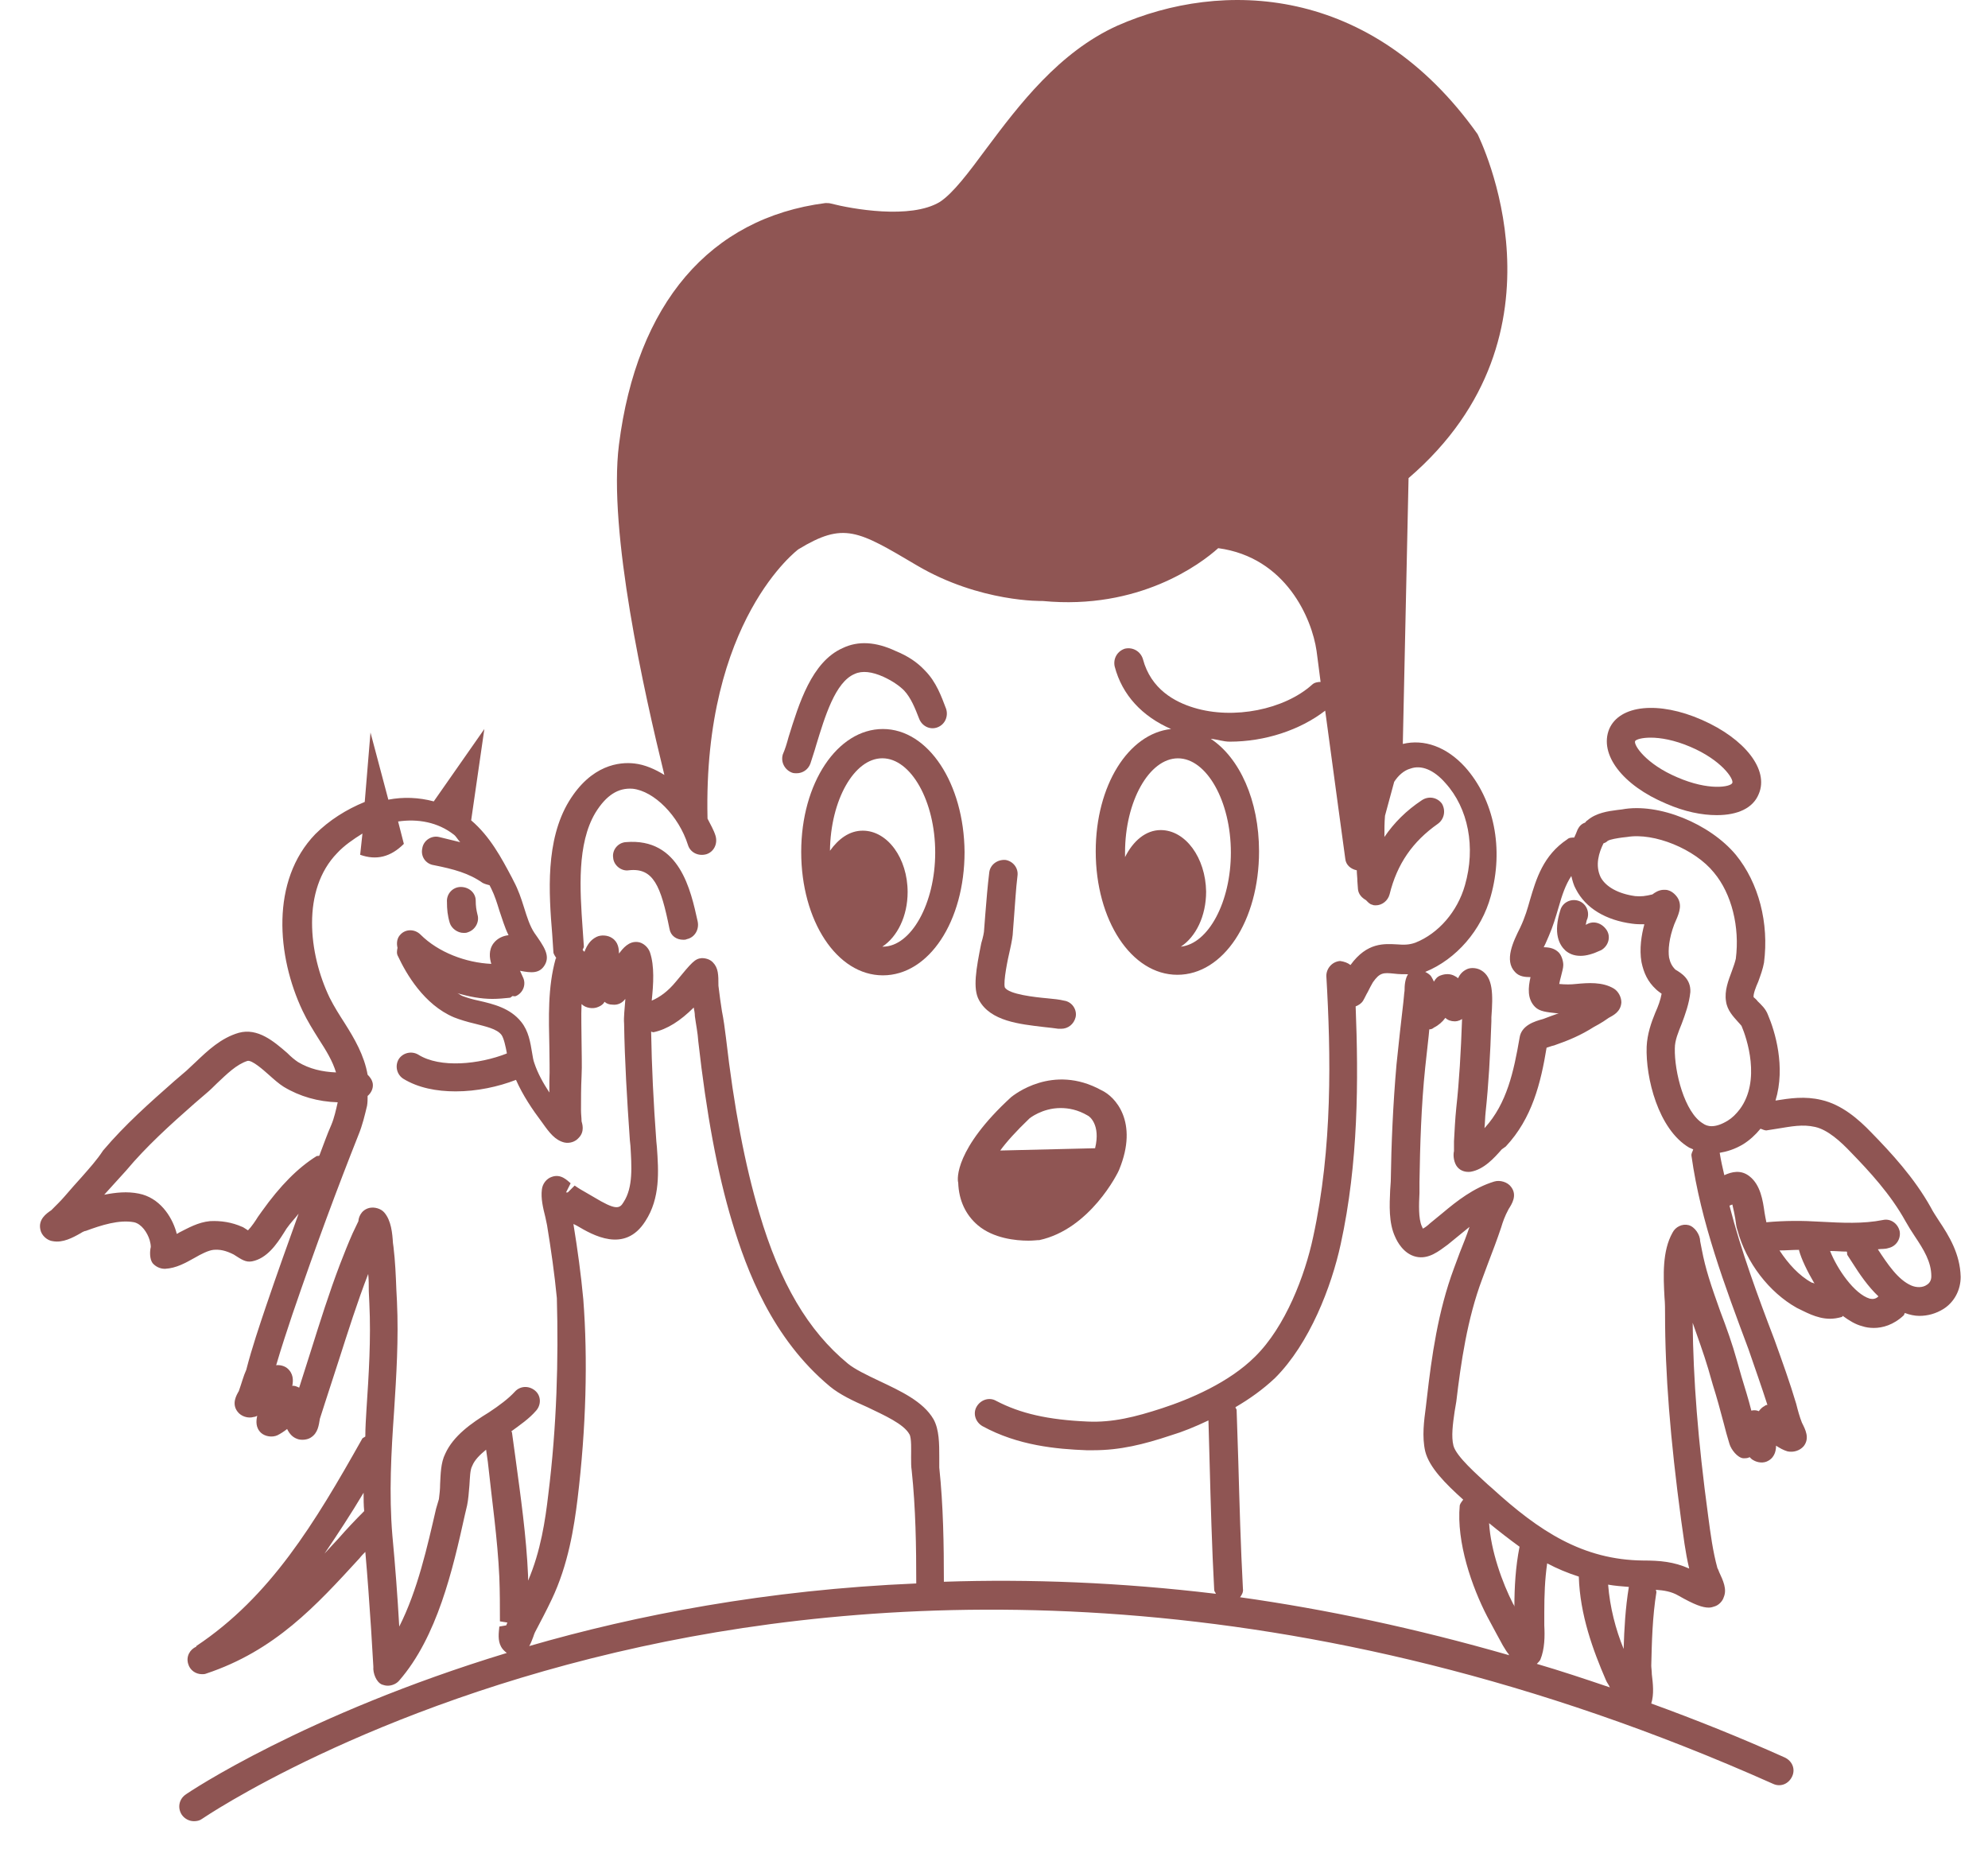 <svg width="47" height="44" viewBox="0 0 47 44" fill="none" xmlns="http://www.w3.org/2000/svg">
<path d="M10.962 22.053C10.989 22.053 11.03 22.053 11.057 22.039C11.233 21.985 11.342 21.795 11.288 21.618C11.261 21.51 11.247 21.415 11.247 21.293C11.247 21.102 11.084 20.967 10.894 20.967C10.703 20.967 10.554 21.13 10.567 21.32C10.567 21.496 10.581 21.645 10.635 21.822C10.676 21.944 10.812 22.053 10.962 22.053Z" fill="#8F5553"/>
<path d="M14.795 19.907C14.604 19.921 14.469 20.098 14.496 20.274C14.509 20.464 14.7 20.6 14.863 20.573C15.447 20.505 15.624 20.939 15.828 21.957C15.855 22.12 15.991 22.215 16.154 22.215C16.182 22.215 16.209 22.215 16.236 22.201C16.426 22.161 16.535 21.971 16.494 21.781C16.331 21.048 16.073 19.799 14.795 19.907Z" fill="#8F5553"/>
<path d="M19.16 18.048C19.201 17.913 19.255 17.763 19.296 17.614C19.5 16.949 19.745 16.121 20.207 15.931C20.384 15.849 20.615 15.877 20.887 15.999C21.091 16.094 21.254 16.202 21.376 16.324C21.54 16.501 21.635 16.745 21.73 16.989C21.798 17.166 21.988 17.261 22.165 17.193C22.342 17.125 22.423 16.935 22.369 16.759C22.26 16.474 22.138 16.121 21.866 15.849C21.689 15.659 21.471 15.51 21.172 15.388C20.71 15.171 20.289 15.143 19.922 15.32C19.187 15.646 18.888 16.637 18.643 17.424C18.603 17.573 18.562 17.709 18.508 17.831C18.453 18.008 18.548 18.198 18.725 18.265C18.766 18.279 18.793 18.279 18.834 18.279C18.97 18.279 19.106 18.198 19.16 18.048Z" fill="#8F5553"/>
<path d="M24.681 24.278C24.817 24.292 24.926 24.305 25.021 24.319C25.048 24.319 25.062 24.319 25.089 24.319C25.252 24.319 25.388 24.21 25.429 24.047C25.47 23.871 25.347 23.681 25.157 23.654C25.048 23.627 24.912 23.613 24.762 23.599C24.463 23.572 23.852 23.505 23.756 23.342C23.716 23.206 23.824 22.677 23.879 22.446C23.919 22.269 23.947 22.106 23.947 22.025L23.974 21.672C24.001 21.346 24.015 21.034 24.055 20.708C24.083 20.518 23.947 20.355 23.77 20.328C23.58 20.315 23.416 20.437 23.389 20.613C23.349 20.939 23.321 21.278 23.294 21.618L23.267 21.971C23.267 22.038 23.24 22.161 23.199 22.296C23.077 22.907 22.995 23.369 23.145 23.64C23.416 24.142 24.11 24.21 24.681 24.278Z" fill="#8F5553"/>
<path d="M20.873 17.233C19.799 17.233 18.942 18.509 18.942 20.138C18.942 21.767 19.785 23.056 20.873 23.056C21.961 23.056 22.804 21.78 22.804 20.138C22.79 18.523 21.947 17.233 20.873 17.233ZM20.873 22.378H20.86C21.213 22.147 21.458 21.658 21.458 21.088C21.458 20.287 20.982 19.636 20.397 19.636C20.084 19.636 19.826 19.826 19.622 20.111C19.636 18.916 20.193 17.925 20.86 17.925C21.539 17.925 22.11 18.944 22.11 20.152C22.11 21.36 21.539 22.378 20.873 22.378Z" fill="#8F5553"/>
<path d="M24.313 29.328C24.435 29.328 24.517 29.315 24.544 29.315C24.558 29.315 24.571 29.315 24.571 29.315C25.768 29.057 26.434 27.727 26.461 27.645C26.923 26.518 26.366 25.921 26.04 25.772C24.884 25.134 23.959 25.894 23.905 25.935C22.573 27.157 22.627 27.876 22.654 27.957C22.668 28.378 22.831 28.718 23.116 28.962C23.483 29.274 24.014 29.328 24.313 29.328ZM24.34 26.437C24.34 26.437 24.639 26.193 25.074 26.193C25.265 26.193 25.482 26.233 25.713 26.369C25.754 26.383 26.026 26.586 25.89 27.143L23.647 27.197C23.796 26.994 24.014 26.749 24.34 26.437Z" fill="#8F5553"/>
<path d="M37.516 21.849C37.502 21.849 37.502 21.862 37.489 21.862C37.502 21.822 37.502 21.767 37.53 21.713C37.584 21.537 37.489 21.347 37.312 21.292C37.135 21.238 36.945 21.333 36.891 21.509C36.714 22.066 36.864 22.337 37.013 22.473C37.095 22.541 37.203 22.595 37.367 22.595C37.502 22.595 37.652 22.555 37.856 22.46C38.019 22.365 38.087 22.161 37.992 21.998C37.883 21.822 37.679 21.754 37.516 21.849Z" fill="#8F5553"/>
<path d="M45.837 28.853C45.769 28.744 45.701 28.649 45.647 28.541C45.252 27.835 44.709 27.251 44.246 26.776C43.934 26.45 43.539 26.111 43.063 26.002C42.669 25.907 42.316 25.962 41.976 26.016C42.22 25.215 41.962 24.373 41.799 23.993C41.745 23.844 41.636 23.749 41.554 23.668C41.527 23.627 41.473 23.586 41.459 23.573C41.445 23.505 41.513 23.328 41.568 23.206C41.622 23.057 41.677 22.907 41.704 22.758C41.826 21.822 41.581 20.871 41.038 20.206C40.426 19.473 39.216 18.971 38.345 19.134L38.237 19.147C38.019 19.175 37.734 19.215 37.53 19.392C37.502 19.405 37.489 19.433 37.475 19.446C37.394 19.473 37.339 19.527 37.298 19.609C37.271 19.677 37.244 19.745 37.217 19.799C37.163 19.799 37.094 19.799 37.054 19.84C36.483 20.22 36.319 20.776 36.17 21.279C36.116 21.469 36.061 21.672 35.939 21.93C35.776 22.256 35.558 22.704 35.816 22.975C35.912 23.084 36.048 23.098 36.184 23.098C36.129 23.342 36.102 23.613 36.292 23.803C36.401 23.912 36.564 23.925 36.809 23.953C36.823 23.953 36.836 23.953 36.85 23.953C36.741 23.993 36.619 24.034 36.483 24.088C36.279 24.143 35.966 24.238 35.925 24.536C35.789 25.324 35.626 26.084 35.109 26.654L35.096 26.667C35.109 26.545 35.109 26.41 35.123 26.287C35.191 25.649 35.232 24.957 35.259 24.143V24.048C35.3 23.505 35.3 23.098 35.014 22.935C34.919 22.88 34.783 22.867 34.688 22.907C34.566 22.962 34.511 23.043 34.47 23.125C34.443 23.098 34.416 23.084 34.389 23.07C34.294 23.016 34.171 23.016 34.062 23.057C33.981 23.084 33.94 23.138 33.899 23.206C33.886 23.165 33.859 23.125 33.845 23.098C33.818 23.043 33.75 23.002 33.695 22.975C34.43 22.677 35.028 21.984 35.245 21.183C35.558 20.07 35.327 18.903 34.634 18.129C34.199 17.654 33.668 17.464 33.165 17.586L33.301 11.302C37.285 7.881 34.974 3.266 34.933 3.171C32.417 -0.372 28.882 -0.48 26.421 0.605C25.034 1.23 24.083 2.492 23.321 3.51C22.9 4.08 22.533 4.569 22.22 4.773C21.526 5.193 20.126 4.936 19.65 4.813C19.609 4.8 19.555 4.8 19.514 4.8C16.781 5.153 15.055 7.175 14.633 10.514C14.375 12.564 15.231 16.378 15.707 18.319C15.49 18.184 15.245 18.075 15 18.048C14.647 18.007 13.98 18.075 13.45 18.944C12.893 19.867 12.974 21.102 13.056 22.093L13.083 22.5C13.083 22.555 13.124 22.595 13.151 22.649L13.137 22.663C12.947 23.342 12.974 24.061 12.988 24.753C12.988 25.025 13.001 25.296 12.988 25.554C12.988 25.649 12.988 25.731 12.988 25.826C12.838 25.595 12.716 25.378 12.634 25.134C12.607 25.066 12.594 24.971 12.58 24.889C12.539 24.645 12.498 24.373 12.322 24.156C12.063 23.831 11.669 23.735 11.315 23.654C11.18 23.627 11.043 23.586 10.935 23.545C10.894 23.532 10.853 23.491 10.812 23.477C11.084 23.559 11.37 23.613 11.642 23.613C11.778 23.613 11.914 23.6 12.05 23.586C12.077 23.586 12.09 23.559 12.118 23.545C12.145 23.545 12.172 23.559 12.199 23.545C12.376 23.464 12.444 23.26 12.362 23.098L12.294 22.948C12.566 23.002 12.757 23.016 12.879 22.812C13.015 22.582 12.852 22.364 12.634 22.052C12.525 21.889 12.458 21.672 12.39 21.455C12.322 21.238 12.254 21.034 12.145 20.831L12.104 20.749C11.859 20.288 11.587 19.772 11.139 19.392L11.451 17.233L10.255 18.944C9.901 18.849 9.534 18.835 9.181 18.903L8.759 17.315L8.623 18.957C8.188 19.134 7.78 19.392 7.454 19.718C6.393 20.817 6.543 22.609 7.155 23.898C7.264 24.129 7.4 24.346 7.536 24.563C7.712 24.835 7.862 25.079 7.944 25.351C7.617 25.337 7.318 25.269 7.046 25.106C6.965 25.052 6.883 24.984 6.788 24.889C6.475 24.618 6.094 24.292 5.646 24.414C5.224 24.536 4.911 24.835 4.626 25.106C4.558 25.174 4.476 25.242 4.408 25.31L4.123 25.554C3.538 26.07 2.954 26.586 2.437 27.197C2.287 27.427 2.111 27.618 1.934 27.821C1.811 27.957 1.689 28.093 1.526 28.283C1.444 28.378 1.349 28.473 1.213 28.608C1.091 28.69 0.9 28.826 0.955 29.07C0.982 29.206 1.118 29.328 1.254 29.341C1.485 29.382 1.716 29.26 1.907 29.151C1.947 29.124 2.002 29.097 2.029 29.097C2.396 28.961 2.818 28.826 3.171 28.893C3.348 28.934 3.484 29.138 3.538 29.314C3.552 29.369 3.565 29.423 3.565 29.477C3.538 29.586 3.538 29.762 3.606 29.857C3.674 29.939 3.783 29.993 3.892 29.993H3.905C4.164 29.979 4.381 29.857 4.599 29.735C4.762 29.64 4.925 29.559 5.047 29.545C5.197 29.532 5.333 29.559 5.523 29.654C5.714 29.776 5.809 29.844 5.958 29.817C6.312 29.749 6.543 29.409 6.706 29.151L6.774 29.043C6.869 28.907 6.965 28.812 7.06 28.69C6.815 29.369 6.557 30.088 6.285 30.889C6.135 31.337 5.958 31.853 5.822 32.382C5.754 32.531 5.714 32.694 5.646 32.884C5.591 32.979 5.469 33.183 5.618 33.373C5.7 33.481 5.863 33.536 5.999 33.495C6.026 33.495 6.054 33.481 6.081 33.468C6.054 33.59 6.04 33.753 6.176 33.875C6.271 33.957 6.434 33.984 6.557 33.929C6.638 33.889 6.72 33.834 6.788 33.78C6.842 33.889 6.91 33.97 7.019 34.011C7.114 34.052 7.264 34.038 7.345 33.984C7.522 33.875 7.536 33.685 7.563 33.536C7.604 33.414 7.644 33.278 7.685 33.156L8.011 32.151C8.229 31.473 8.447 30.78 8.705 30.115C8.719 30.251 8.719 30.387 8.719 30.522L8.732 30.808C8.773 31.649 8.719 32.491 8.664 33.319C8.651 33.536 8.637 33.753 8.637 33.957C8.61 33.984 8.569 33.984 8.555 34.025C7.44 36.006 6.393 37.744 4.64 38.911C4.64 38.911 4.64 38.911 4.64 38.925C4.49 38.992 4.395 39.155 4.449 39.332C4.49 39.481 4.626 39.576 4.775 39.576C4.803 39.576 4.843 39.576 4.871 39.563C6.502 39.02 7.468 37.961 8.501 36.834C8.542 36.78 8.596 36.726 8.637 36.685C8.691 37.296 8.732 37.893 8.773 38.504L8.827 39.4C8.814 39.549 8.895 39.766 9.031 39.821C9.072 39.834 9.113 39.848 9.167 39.848C9.262 39.848 9.371 39.807 9.439 39.725C10.336 38.694 10.704 37.106 10.989 35.816L11.043 35.586C11.071 35.45 11.084 35.287 11.098 35.11C11.111 34.934 11.111 34.744 11.166 34.649C11.22 34.513 11.343 34.391 11.492 34.269L11.533 34.554C11.628 35.45 11.764 36.373 11.805 37.282C11.819 37.635 11.819 37.974 11.819 38.327L11.995 38.355C11.982 38.382 11.982 38.395 11.968 38.422L11.805 38.45C11.791 38.599 11.764 38.775 11.846 38.925C11.873 38.979 11.927 39.033 11.982 39.074C7.209 40.526 4.449 42.373 4.381 42.427C4.232 42.535 4.191 42.739 4.3 42.902C4.368 42.997 4.476 43.051 4.585 43.051C4.653 43.051 4.721 43.038 4.775 42.997C4.816 42.97 8.678 40.336 15.163 38.925C21.146 37.622 30.636 37.133 41.921 42.169C42.098 42.25 42.288 42.169 42.37 41.992C42.452 41.816 42.37 41.626 42.193 41.544C41.133 41.069 40.086 40.649 39.039 40.269C39.107 40.051 39.08 39.807 39.052 39.576C39.052 39.495 39.039 39.427 39.039 39.373C39.052 38.816 39.066 38.219 39.161 37.635C39.161 37.622 39.148 37.594 39.148 37.581C39.338 37.594 39.515 37.622 39.678 37.717C40.059 37.934 40.249 38.002 40.398 38.002C40.453 38.002 40.494 37.988 40.535 37.974C40.63 37.947 40.725 37.852 40.752 37.757C40.834 37.567 40.738 37.364 40.643 37.16C40.63 37.119 40.616 37.092 40.602 37.065C40.494 36.671 40.439 36.251 40.385 35.843C40.14 34.038 40.031 32.586 40.018 31.269C40.14 31.622 40.276 31.988 40.385 32.355L40.494 32.735C40.589 33.034 40.67 33.332 40.752 33.644C40.793 33.807 40.834 33.957 40.888 34.133C40.929 34.269 41.078 34.459 41.214 34.472C41.269 34.472 41.323 34.472 41.364 34.445C41.391 34.472 41.418 34.5 41.445 34.513C41.554 34.581 41.704 34.595 41.812 34.527C41.976 34.432 41.989 34.255 41.989 34.174C42.071 34.228 42.166 34.282 42.261 34.309C42.397 34.337 42.547 34.296 42.642 34.187C42.791 33.997 42.683 33.794 42.601 33.631C42.547 33.495 42.506 33.346 42.465 33.183C42.316 32.681 42.139 32.192 41.949 31.663C41.554 30.631 41.16 29.559 40.888 28.5C40.915 28.486 40.929 28.486 40.956 28.473C40.983 28.581 41.01 28.717 41.024 28.799C41.038 28.907 41.051 29.016 41.078 29.084C41.282 29.844 41.826 30.55 42.479 30.916C42.656 30.997 42.941 31.174 43.267 31.174C43.349 31.174 43.444 31.16 43.539 31.133C43.553 31.133 43.553 31.12 43.566 31.106C43.716 31.215 43.866 31.31 44.029 31.35C44.11 31.378 44.206 31.391 44.301 31.391C44.505 31.391 44.763 31.323 45.008 31.093C45.021 31.079 45.021 31.052 45.035 31.038C45.144 31.079 45.266 31.106 45.375 31.106C45.579 31.106 45.769 31.052 45.946 30.943C46.204 30.78 46.354 30.495 46.354 30.183C46.34 29.64 46.082 29.219 45.837 28.853ZM37.91 19.935C37.951 19.921 37.978 19.908 38.005 19.88C38.06 19.84 38.25 19.813 38.345 19.799L38.468 19.785C39.107 19.677 40.072 20.07 40.521 20.627C40.942 21.129 41.133 21.916 41.038 22.663C41.024 22.731 40.983 22.853 40.942 22.962C40.861 23.179 40.766 23.423 40.806 23.668C40.834 23.885 40.983 24.034 41.078 24.143C41.119 24.183 41.16 24.238 41.173 24.251C41.296 24.536 41.636 25.541 41.133 26.22C41.038 26.342 40.956 26.423 40.847 26.491C40.535 26.681 40.358 26.627 40.263 26.559C39.827 26.301 39.583 25.337 39.596 24.781C39.596 24.591 39.678 24.401 39.76 24.197C39.841 23.98 39.936 23.722 39.963 23.45C39.977 23.138 39.746 23.002 39.61 22.921C39.528 22.84 39.487 22.758 39.46 22.636C39.433 22.459 39.46 22.174 39.583 21.849C39.678 21.631 39.773 21.441 39.678 21.251C39.637 21.17 39.542 21.075 39.447 21.048C39.406 21.034 39.379 21.034 39.338 21.034C39.216 21.034 39.12 21.102 39.066 21.143C38.903 21.183 38.794 21.197 38.658 21.183C38.264 21.129 37.965 20.966 37.842 20.736C37.706 20.451 37.802 20.152 37.91 19.935ZM33.695 34.309C33.791 34.69 34.171 35.07 34.593 35.45C34.566 35.49 34.525 35.531 34.511 35.586C34.43 36.454 34.797 37.513 35.164 38.219C35.232 38.341 35.3 38.477 35.368 38.599C35.422 38.694 35.477 38.803 35.531 38.898C35.585 38.992 35.64 39.074 35.667 39.101C35.667 39.115 35.681 39.128 35.681 39.128C33.464 38.49 31.343 38.042 29.317 37.757C29.358 37.703 29.399 37.635 29.385 37.554C29.331 36.549 29.304 35.545 29.276 34.554L29.236 33.332C29.236 33.305 29.209 33.291 29.209 33.264C29.535 33.074 29.861 32.844 30.147 32.572C30.962 31.758 31.479 30.414 31.697 29.409C32.118 27.482 32.118 25.527 32.05 23.79C32.118 23.763 32.186 23.722 32.227 23.654C32.268 23.586 32.295 23.518 32.336 23.45C32.377 23.369 32.417 23.288 32.458 23.22C32.621 22.989 32.703 22.989 32.961 23.016C33.07 23.03 33.179 23.03 33.288 23.03C33.219 23.138 33.206 23.288 33.206 23.423C33.192 23.505 33.192 23.586 33.179 23.681L33.097 24.401C33.07 24.659 33.043 24.903 33.016 25.161C32.934 26.097 32.893 27.034 32.88 27.93L32.866 28.133C32.852 28.473 32.825 28.907 32.988 29.247C33.029 29.341 33.179 29.64 33.478 29.708C33.777 29.776 34.022 29.572 34.226 29.423L34.525 29.179C34.593 29.124 34.674 29.056 34.742 29.002C34.674 29.206 34.593 29.409 34.511 29.613L34.375 29.979C33.995 30.997 33.845 32.083 33.736 33.034L33.709 33.264C33.668 33.577 33.614 33.957 33.695 34.309ZM35.776 37.92C35.517 37.418 35.245 36.658 35.205 36.006C35.436 36.196 35.681 36.386 35.925 36.563C35.83 37.038 35.803 37.527 35.803 37.988C35.803 37.961 35.789 37.934 35.776 37.92ZM7.481 27.332C7.046 27.604 6.625 28.025 6.19 28.636L6.094 28.771C6.054 28.839 5.945 29.002 5.863 29.084C5.795 29.043 5.741 29.002 5.727 29.002C5.483 28.893 5.224 28.853 4.966 28.866C4.68 28.893 4.449 29.029 4.232 29.138C4.218 29.151 4.191 29.165 4.177 29.165C4.177 29.151 4.164 29.124 4.164 29.111C4.055 28.744 3.769 28.31 3.28 28.215C3.008 28.16 2.736 28.188 2.464 28.242C2.641 28.052 2.804 27.862 2.981 27.672C3.457 27.102 4.028 26.586 4.599 26.084L4.884 25.839C4.966 25.771 5.047 25.69 5.129 25.609C5.36 25.392 5.591 25.161 5.85 25.079C5.958 25.052 6.23 25.296 6.353 25.405C6.475 25.514 6.597 25.622 6.706 25.69C7.087 25.921 7.522 26.043 7.984 26.057C7.944 26.233 7.903 26.423 7.835 26.586C7.726 26.83 7.644 27.075 7.549 27.319C7.522 27.332 7.495 27.319 7.481 27.332ZM7.998 36.373C7.889 36.495 7.78 36.603 7.672 36.726C7.984 36.264 8.297 35.789 8.596 35.287C8.596 35.436 8.596 35.572 8.61 35.721C8.392 35.938 8.188 36.156 7.998 36.373ZM10.527 34.364C10.418 34.581 10.418 34.852 10.405 35.083C10.405 35.205 10.391 35.328 10.377 35.436L10.309 35.667C10.105 36.549 9.874 37.594 9.439 38.45C9.398 37.73 9.344 37.011 9.276 36.291C9.194 35.314 9.249 34.323 9.317 33.359C9.371 32.518 9.426 31.649 9.385 30.767L9.371 30.495C9.358 30.156 9.344 29.817 9.303 29.477L9.29 29.382C9.276 29.151 9.249 28.853 9.086 28.663C9.004 28.568 8.854 28.527 8.732 28.554C8.515 28.608 8.474 28.812 8.474 28.866L8.338 29.151C8.229 29.396 8.134 29.64 8.039 29.884C7.78 30.563 7.563 31.255 7.345 31.948L7.073 32.803C7.019 32.776 6.951 32.748 6.91 32.762C6.937 32.626 6.937 32.464 6.788 32.341C6.72 32.287 6.611 32.26 6.529 32.273C6.652 31.853 6.788 31.445 6.91 31.079C7.481 29.409 7.984 28.066 8.474 26.83C8.569 26.599 8.623 26.369 8.678 26.138C8.691 26.057 8.691 25.989 8.691 25.907C8.773 25.839 8.827 25.731 8.814 25.622C8.8 25.527 8.746 25.459 8.691 25.405C8.61 24.944 8.379 24.55 8.147 24.183C8.025 23.993 7.903 23.803 7.794 23.586C7.291 22.541 7.128 21.034 7.971 20.166C8.134 19.989 8.351 19.84 8.569 19.704L8.515 20.206C8.895 20.342 9.235 20.261 9.548 19.948L9.412 19.419C9.874 19.351 10.35 19.433 10.731 19.731C10.785 19.772 10.826 19.853 10.88 19.908C10.717 19.867 10.54 19.826 10.377 19.785C10.2 19.745 10.01 19.867 9.983 20.057C9.942 20.247 10.065 20.423 10.255 20.451C10.731 20.546 11.084 20.641 11.411 20.871C11.465 20.898 11.519 20.912 11.574 20.926L11.615 21.007C11.696 21.17 11.751 21.346 11.805 21.523C11.873 21.713 11.927 21.916 12.023 22.107C11.9 22.12 11.764 22.174 11.669 22.297C11.547 22.459 11.574 22.649 11.615 22.785C11.016 22.758 10.364 22.514 9.942 22.093C9.806 21.957 9.589 21.957 9.466 22.093C9.385 22.174 9.371 22.297 9.398 22.405C9.385 22.473 9.371 22.541 9.412 22.609C9.602 23.016 10.024 23.749 10.731 24.048C10.867 24.102 11.043 24.156 11.22 24.197C11.479 24.265 11.751 24.319 11.859 24.468C11.914 24.55 11.954 24.74 11.982 24.889V24.903C11.329 25.161 10.405 25.256 9.888 24.93C9.725 24.835 9.521 24.889 9.426 25.038C9.33 25.201 9.385 25.405 9.534 25.5C9.888 25.717 10.323 25.799 10.772 25.799C11.275 25.799 11.778 25.69 12.199 25.527C12.362 25.894 12.58 26.22 12.825 26.545C12.988 26.776 13.124 26.953 13.341 27.007C13.464 27.034 13.6 26.993 13.681 26.898C13.831 26.749 13.763 26.559 13.749 26.505C13.749 26.423 13.736 26.342 13.736 26.247C13.736 25.975 13.736 25.717 13.749 25.446C13.763 25.174 13.749 24.889 13.749 24.618C13.749 24.333 13.736 24.034 13.749 23.735C13.844 23.831 14.021 23.858 14.143 23.803C14.211 23.776 14.266 23.735 14.293 23.681C14.334 23.722 14.402 23.749 14.483 23.749C14.606 23.763 14.715 23.708 14.783 23.613C14.783 23.627 14.783 23.627 14.783 23.64C14.769 23.844 14.742 24.048 14.755 24.197C14.769 25.079 14.823 25.975 14.891 26.953L14.905 27.088C14.932 27.563 14.973 28.066 14.742 28.418C14.647 28.581 14.551 28.608 14.035 28.296L13.872 28.201C13.776 28.147 13.681 28.093 13.586 28.025L13.423 28.188H13.382L13.491 27.971C13.409 27.903 13.26 27.74 13.042 27.821C12.92 27.862 12.825 27.984 12.811 28.12C12.784 28.323 12.838 28.554 12.893 28.771C12.906 28.839 12.92 28.907 12.933 28.961C13.029 29.545 13.11 30.115 13.165 30.685C13.205 32.124 13.165 33.712 12.961 35.341C12.893 35.925 12.784 36.671 12.485 37.364C12.485 37.323 12.485 37.282 12.485 37.255C12.444 36.305 12.308 35.368 12.186 34.459L12.104 33.862C12.104 33.848 12.09 33.848 12.09 33.834C12.294 33.685 12.512 33.536 12.675 33.346C12.797 33.21 12.797 32.993 12.648 32.871C12.498 32.748 12.294 32.762 12.172 32.898C12.023 33.061 11.805 33.224 11.56 33.386C11.139 33.644 10.717 33.943 10.527 34.364ZM12.512 38.911C12.553 38.843 12.58 38.762 12.607 38.694C12.621 38.653 12.634 38.612 12.648 38.585C12.784 38.327 12.92 38.069 13.042 37.812C13.437 36.984 13.572 36.101 13.654 35.436C13.858 33.753 13.899 32.124 13.79 30.712C13.736 30.129 13.654 29.532 13.559 28.948V28.934L13.64 28.975C14.008 29.192 14.769 29.64 15.258 28.866C15.612 28.323 15.571 27.686 15.53 27.115L15.517 26.98C15.449 26.057 15.408 25.215 15.394 24.387C15.408 24.387 15.422 24.401 15.449 24.401C15.775 24.333 16.088 24.129 16.401 23.817C16.414 23.885 16.428 23.953 16.428 24.02C16.455 24.224 16.496 24.414 16.509 24.618C16.7 26.314 16.958 27.726 17.311 28.893C17.651 30.02 18.25 31.636 19.623 32.776C19.854 32.966 20.167 33.115 20.507 33.264C20.901 33.454 21.363 33.658 21.499 33.902C21.554 33.984 21.54 34.296 21.54 34.445C21.54 34.567 21.54 34.676 21.554 34.758C21.649 35.653 21.662 36.563 21.662 37.431C18.127 37.581 15.041 38.178 12.512 38.911ZM22.315 37.391C22.315 36.522 22.302 35.599 22.206 34.69C22.206 34.622 22.206 34.54 22.206 34.445C22.206 34.133 22.206 33.794 22.07 33.549C21.826 33.129 21.295 32.884 20.779 32.64C20.493 32.504 20.208 32.368 20.044 32.233C19.106 31.459 18.44 30.332 17.951 28.676C17.611 27.536 17.352 26.179 17.162 24.523C17.135 24.305 17.108 24.102 17.067 23.898C17.04 23.722 17.012 23.532 16.985 23.301C16.985 23.043 16.985 22.88 16.849 22.744C16.781 22.677 16.686 22.649 16.591 22.649C16.428 22.663 16.36 22.744 15.979 23.206C15.789 23.437 15.598 23.573 15.408 23.654C15.449 23.26 15.476 22.84 15.367 22.514C15.326 22.392 15.204 22.283 15.082 22.269C14.864 22.242 14.728 22.419 14.633 22.541C14.633 22.432 14.619 22.269 14.47 22.174C14.375 22.107 14.211 22.093 14.103 22.147C13.967 22.215 13.885 22.324 13.817 22.5C13.804 22.487 13.79 22.473 13.776 22.459C13.776 22.432 13.804 22.405 13.804 22.378L13.776 21.971C13.708 21.021 13.64 19.948 14.075 19.215C14.334 18.794 14.619 18.618 14.959 18.645C15.462 18.7 16.047 19.283 16.265 19.975C16.319 20.152 16.509 20.247 16.7 20.193C16.876 20.138 16.972 19.948 16.917 19.758C16.876 19.622 16.795 19.487 16.727 19.351V19.337C16.618 14.655 18.875 12.985 18.875 12.985C19.949 12.333 20.276 12.537 21.676 13.365C23.172 14.247 24.654 14.207 24.654 14.207C26.924 14.424 28.379 13.338 28.801 12.958C30.405 13.175 31.017 14.627 31.126 15.387C31.153 15.564 31.18 15.822 31.221 16.12C31.153 16.12 31.071 16.134 31.017 16.188C30.364 16.772 29.168 17.016 28.23 16.731C27.781 16.596 27.21 16.297 27.02 15.578C26.965 15.401 26.788 15.292 26.598 15.333C26.421 15.387 26.312 15.564 26.353 15.754C26.53 16.433 27.006 16.935 27.686 17.233C26.68 17.342 25.905 18.564 25.905 20.125C25.905 21.754 26.748 23.043 27.835 23.043C28.923 23.043 29.766 21.767 29.766 20.125C29.766 18.917 29.304 17.912 28.624 17.464C28.773 17.478 28.923 17.532 29.073 17.532C29.902 17.532 30.731 17.261 31.33 16.799C31.534 18.319 31.805 20.301 31.805 20.301C31.819 20.451 31.941 20.546 32.077 20.573C32.077 20.654 32.091 20.749 32.091 20.831L32.105 21.021C32.118 21.143 32.2 21.224 32.295 21.279C32.336 21.319 32.377 21.374 32.444 21.387C32.472 21.401 32.499 21.401 32.526 21.401C32.676 21.401 32.812 21.292 32.852 21.143C33.029 20.423 33.396 19.894 33.995 19.473C34.144 19.365 34.185 19.161 34.09 18.998C33.981 18.849 33.777 18.808 33.614 18.917C33.247 19.161 32.961 19.446 32.73 19.785C32.73 19.609 32.73 19.446 32.744 19.283L32.961 18.482C33.056 18.333 33.192 18.211 33.342 18.17C33.6 18.075 33.899 18.197 34.171 18.509C34.715 19.107 34.892 20.03 34.634 20.926C34.457 21.55 34.008 22.066 33.464 22.283C33.315 22.337 33.192 22.337 33.029 22.324C32.73 22.31 32.322 22.269 31.928 22.812C31.86 22.758 31.778 22.731 31.683 22.717C31.493 22.731 31.357 22.894 31.357 23.07C31.466 24.93 31.506 27.129 31.044 29.247C30.854 30.142 30.391 31.364 29.671 32.07C29.059 32.681 28.134 33.074 27.468 33.291C26.843 33.495 26.299 33.631 25.714 33.604C24.776 33.563 24.123 33.414 23.552 33.115C23.389 33.02 23.185 33.088 23.09 33.251C22.995 33.414 23.063 33.617 23.226 33.712C24.069 34.174 24.98 34.255 25.687 34.282C25.741 34.282 25.796 34.282 25.85 34.282C26.476 34.282 27.033 34.147 27.686 33.929C27.958 33.848 28.257 33.726 28.57 33.577L28.597 34.554C28.624 35.558 28.651 36.563 28.706 37.581C28.706 37.622 28.733 37.635 28.746 37.676C26.489 37.404 24.327 37.323 22.315 37.391ZM27.441 19.622C27.087 19.622 26.788 19.88 26.598 20.261C26.598 20.22 26.598 20.193 26.598 20.152C26.598 18.944 27.169 17.926 27.849 17.926C28.529 17.926 29.1 18.944 29.1 20.152C29.1 21.319 28.57 22.31 27.917 22.378C28.27 22.147 28.515 21.659 28.515 21.075C28.502 20.274 28.026 19.622 27.441 19.622ZM36.333 39.332C36.36 39.305 36.388 39.278 36.415 39.237C36.523 38.979 36.523 38.667 36.51 38.422V38.11C36.51 37.717 36.523 37.337 36.578 36.956C36.809 37.079 37.067 37.187 37.326 37.269C37.353 38.178 37.666 39.02 37.965 39.712C37.992 39.78 38.033 39.821 38.06 39.888C37.462 39.685 36.891 39.495 36.333 39.332ZM38.019 37.459C38.169 37.486 38.332 37.499 38.509 37.513C38.427 38.015 38.4 38.504 38.386 38.979C38.196 38.517 38.06 37.988 38.019 37.459ZM41.785 33.21C41.758 33.21 41.731 33.224 41.717 33.237C41.663 33.264 41.622 33.305 41.581 33.359C41.527 33.332 41.459 33.332 41.405 33.346C41.337 33.074 41.255 32.816 41.173 32.545L41.065 32.165C40.956 31.771 40.82 31.391 40.67 30.997C40.575 30.726 40.48 30.468 40.398 30.197C40.331 29.979 40.276 29.762 40.235 29.545L40.195 29.341C40.195 29.192 40.072 29.002 39.923 28.961C39.773 28.921 39.61 29.002 39.542 29.138C39.297 29.572 39.324 30.156 39.352 30.672C39.365 30.808 39.365 30.943 39.365 31.065C39.365 32.464 39.487 34.011 39.746 35.938C39.8 36.305 39.841 36.685 39.936 37.079C39.569 36.916 39.243 36.889 38.849 36.889C37.421 36.875 36.388 36.196 35.273 35.178L35.164 35.083C34.933 34.866 34.43 34.432 34.362 34.174C34.307 33.957 34.348 33.658 34.389 33.373L34.43 33.129C34.538 32.219 34.688 31.174 35.041 30.237L35.177 29.871C35.286 29.586 35.395 29.301 35.49 29.016C35.531 28.88 35.572 28.758 35.667 28.581C35.735 28.473 35.884 28.256 35.721 28.052C35.64 27.943 35.463 27.889 35.327 27.93C34.837 28.079 34.443 28.391 34.103 28.676L33.804 28.921C33.763 28.961 33.695 29.016 33.641 29.043C33.627 29.029 33.627 29.002 33.614 28.988C33.532 28.799 33.546 28.473 33.559 28.201V27.943C33.573 27.075 33.6 26.138 33.695 25.229C33.723 24.984 33.75 24.726 33.777 24.482L33.791 24.333C33.831 24.333 33.872 24.319 33.899 24.292C34.008 24.238 34.103 24.156 34.171 24.061C34.226 24.116 34.307 24.143 34.389 24.143C34.416 24.143 34.484 24.143 34.566 24.088C34.538 24.876 34.498 25.568 34.43 26.179C34.402 26.45 34.389 26.722 34.375 26.98V27.21C34.348 27.319 34.375 27.495 34.457 27.59C34.538 27.686 34.661 27.713 34.77 27.699C35.082 27.645 35.327 27.373 35.504 27.17L35.599 27.102C36.224 26.437 36.428 25.595 36.564 24.767C36.619 24.753 36.673 24.726 36.741 24.713C37.094 24.591 37.38 24.468 37.679 24.278L37.802 24.21C37.87 24.17 37.938 24.129 38.033 24.061C38.128 24.007 38.318 23.925 38.332 23.695C38.332 23.573 38.264 23.437 38.155 23.369C37.883 23.206 37.543 23.233 37.258 23.26C37.135 23.274 37.013 23.274 36.863 23.26C36.877 23.192 36.891 23.125 36.904 23.084C36.931 22.975 36.959 22.88 36.959 22.812C36.959 22.717 36.918 22.582 36.85 22.514C36.755 22.419 36.632 22.392 36.496 22.392C36.523 22.337 36.551 22.283 36.578 22.215L36.619 22.12C36.714 21.903 36.782 21.672 36.85 21.441C36.931 21.156 37.013 20.912 37.149 20.708C37.176 20.817 37.203 20.926 37.258 21.021C37.489 21.469 37.965 21.754 38.59 21.835C38.685 21.849 38.781 21.849 38.876 21.849C38.808 22.093 38.753 22.432 38.808 22.744C38.862 23.002 38.957 23.206 39.148 23.383C39.188 23.423 39.229 23.45 39.284 23.491C39.256 23.64 39.202 23.79 39.134 23.939C39.039 24.17 38.944 24.441 38.93 24.74C38.903 25.473 39.202 26.695 39.936 27.129C39.963 27.142 40.004 27.156 40.031 27.17C40.018 27.224 39.977 27.265 39.991 27.332C40.208 28.88 40.779 30.4 41.337 31.893C41.486 32.328 41.636 32.748 41.785 33.21ZM42.071 29.559C42.22 29.559 42.384 29.545 42.533 29.545V29.559C42.588 29.762 42.724 30.047 42.9 30.346C42.887 30.332 42.846 30.319 42.832 30.319C42.533 30.156 42.275 29.871 42.071 29.559ZM44.206 30.699C43.838 30.59 43.431 29.993 43.267 29.572C43.403 29.572 43.526 29.586 43.662 29.586C43.675 29.613 43.662 29.64 43.675 29.667L43.798 29.857C43.961 30.115 44.165 30.414 44.41 30.645C44.342 30.712 44.273 30.712 44.206 30.699ZM45.552 30.373C45.456 30.441 45.307 30.441 45.184 30.387C44.872 30.251 44.627 29.884 44.396 29.532C44.477 29.518 44.559 29.532 44.641 29.504C44.831 29.464 44.94 29.287 44.913 29.111C44.872 28.921 44.695 28.799 44.518 28.839C44.042 28.934 43.553 28.907 43.036 28.88C42.615 28.853 42.193 28.853 41.758 28.893V28.88C41.745 28.826 41.731 28.744 41.717 28.663C41.677 28.378 41.622 28.011 41.364 27.808C41.16 27.645 40.942 27.699 40.766 27.78C40.725 27.604 40.684 27.427 40.657 27.251C40.82 27.224 41.01 27.17 41.214 27.047C41.364 26.953 41.5 26.83 41.622 26.681C41.663 26.695 41.717 26.722 41.758 26.722L42.017 26.681C42.356 26.627 42.615 26.572 42.914 26.64C43.213 26.708 43.512 26.98 43.757 27.238C44.192 27.686 44.695 28.228 45.048 28.866C45.117 28.988 45.184 29.097 45.266 29.219C45.484 29.545 45.66 29.83 45.66 30.169C45.66 30.265 45.62 30.332 45.552 30.373Z" fill="#8F5553"/>
<path d="M39.392 18.998C39.827 19.188 40.234 19.269 40.588 19.269C41.078 19.269 41.445 19.107 41.581 18.767C41.825 18.197 41.254 17.464 40.234 17.016C39.215 16.568 38.29 16.663 38.045 17.233C37.801 17.831 38.358 18.564 39.392 18.998ZM39.025 17.437C39.256 17.437 39.582 17.491 39.963 17.654C40.697 17.966 40.996 18.414 40.955 18.509C40.914 18.604 40.398 18.699 39.65 18.373C38.916 18.061 38.617 17.613 38.657 17.518C38.684 17.478 38.821 17.437 39.025 17.437Z" fill="#8F5553"/>
</svg>
